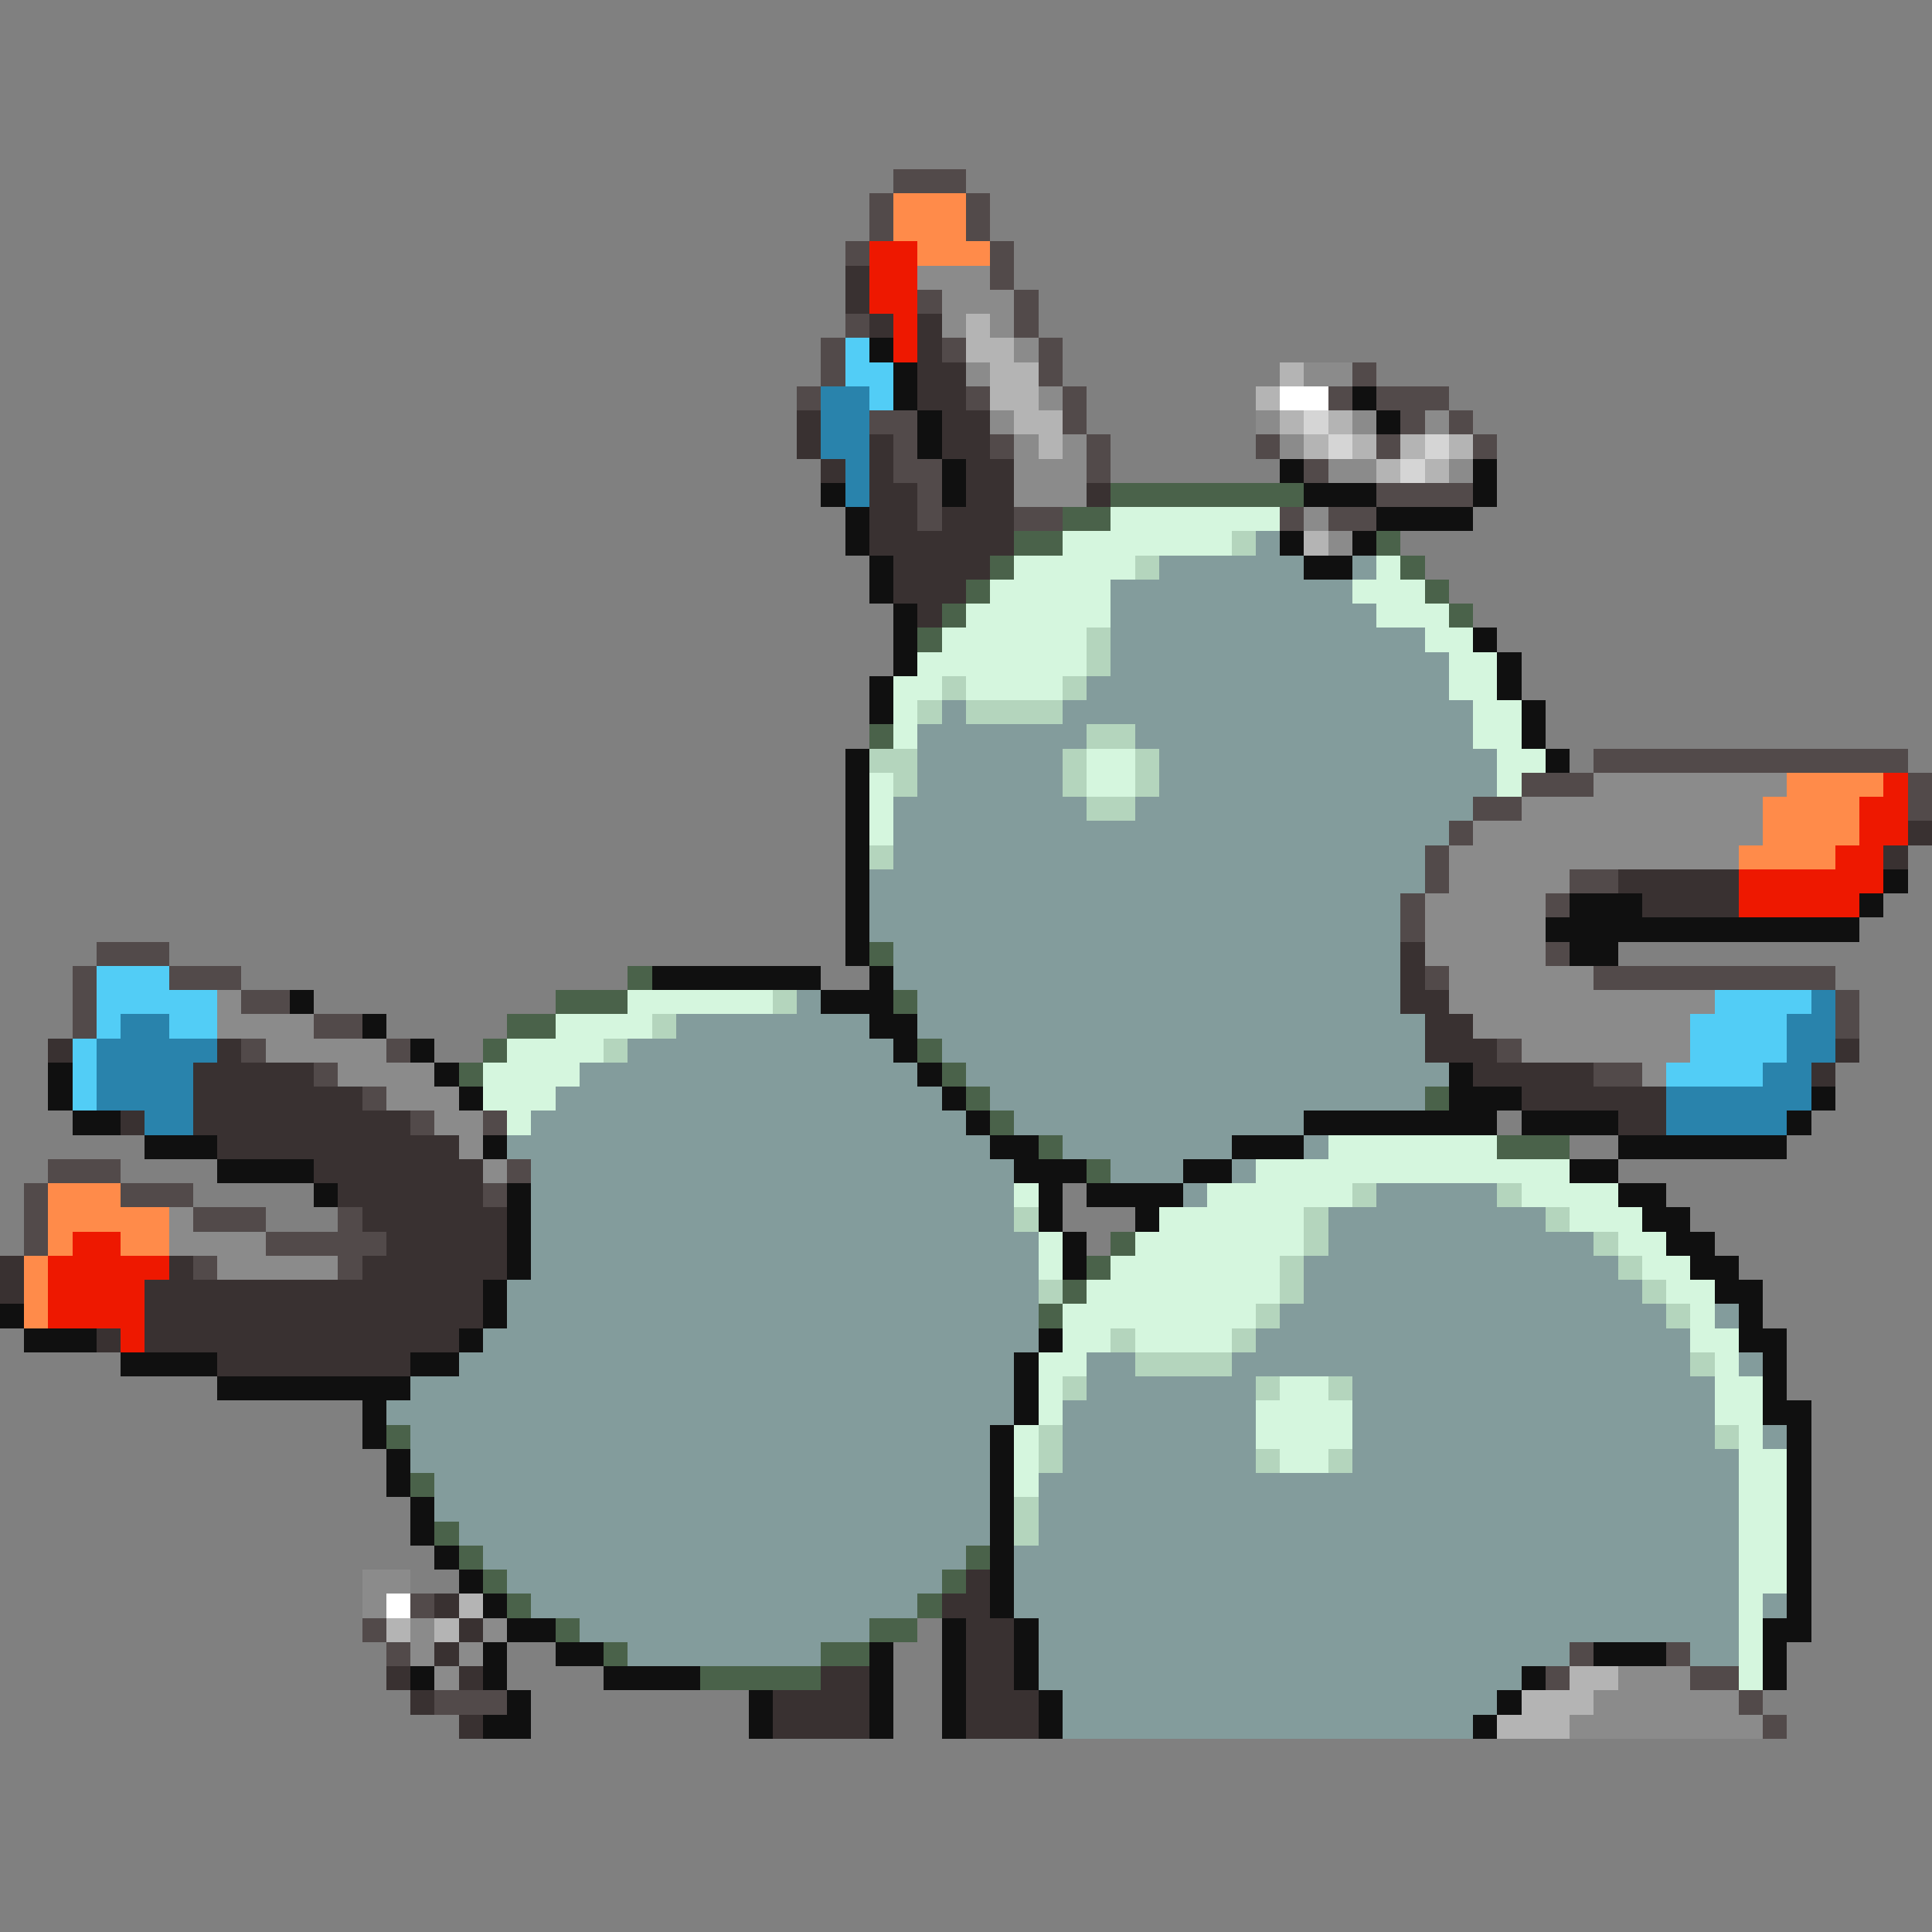 <svg xmlns="http://www.w3.org/2000/svg" viewBox="0 -0.5 80 80" shape-rendering="crispEdges">
<rect x="0" y="-0.5" width="80" height="80" fill="#808080" stroke="none"/>
<path stroke="#524a4a" d="M37 7h3M36 8h1M40 8h1M36 9h1M40 9h1M35 10h1M41 10h1M41 11h1M38 12h1M42 12h1M35 13h1M42 13h1M34 14h1M39 14h1M43 14h1M34 15h1M43 15h1M56 15h1M33 16h1M40 16h1M44 16h1M55 16h1M57 16h3M36 17h2M44 17h1M58 17h1M60 17h1M37 18h1M41 18h1M45 18h1M52 18h1M57 18h1M61 18h1M37 19h2M45 19h1M54 19h1M38 20h1M57 20h4M38 21h1M42 21h2M53 21h1M55 21h2M66 31h13M63 32h3M79 32h1M61 33h2M79 33h1M60 34h1M59 35h1M59 36h1M65 36h2M58 37h1M64 37h1M58 38h1M4 39h3M64 39h1M3 40h1M7 40h3M59 40h1M66 40h10M3 41h1M10 41h2M76 41h1M3 42h1M13 42h2M76 42h1M10 43h1M16 43h1M62 43h1M13 44h1M66 44h2M15 45h1M17 46h1M20 46h1M2 48h3M21 48h1M1 49h1M5 49h3M20 49h1M1 50h1M8 50h3M14 50h1M1 51h1M11 51h5M8 52h1M14 52h1M17 66h1M15 67h1M16 68h1M65 68h1M69 68h1M64 69h1M70 69h2M18 70h3M72 70h1M73 71h1" />
<path stroke="#ff8b4a" d="M37 8h3M37 9h3M38 10h3M74 32h4M73 33h4M73 34h4M72 35h4M2 49h3M2 50h5M2 51h1M5 51h2M1 52h1M1 53h1M1 54h1" />
<path stroke="#ee1800" d="M36 10h2M36 11h2M36 12h2M37 13h1M37 14h1M78 32h1M77 33h2M77 34h2M76 35h2M72 36h6M72 37h5M3 51h2M2 52h5M2 53h4M2 54h4M5 55h1" />
<path stroke="#393131" d="M35 11h1M35 12h1M36 13h1M38 13h1M38 14h1M38 15h2M38 16h2M33 17h1M39 17h2M33 18h1M36 18h1M39 18h2M34 19h1M36 19h1M40 19h2M36 20h2M40 20h2M45 20h1M36 21h2M39 21h3M36 22h6M37 23h4M37 24h3M38 25h1M79 34h1M78 35h1M67 36h5M68 37h4M58 39h1M58 40h1M58 41h2M59 42h2M2 43h1M9 43h1M59 43h3M76 43h1M8 44h5M61 44h5M75 44h1M8 45h7M63 45h6M5 46h1M8 46h9M67 46h2M9 47h10M13 48h7M14 49h6M15 50h6M16 51h5M0 52h1M7 52h1M15 52h6M0 53h1M6 53h14M6 54h14M4 55h1M6 55h13M9 56h8M40 65h1M18 66h1M39 66h2M19 67h1M40 67h2M18 68h1M40 68h2M16 69h1M19 69h1M34 69h2M40 69h2M17 70h1M32 70h4M40 70h3M19 71h1M32 71h4M40 71h3" />
<path stroke="#8b8b8b" d="M38 11h3M39 12h3M39 13h1M41 13h1M42 14h1M40 15h1M54 15h2M43 16h1M41 17h1M52 17h1M56 17h1M59 17h1M42 18h1M44 18h1M53 18h1M42 19h3M55 19h2M60 19h1M42 20h3M54 21h1M55 22h1M66 32h8M63 33h10M61 34h12M60 35h12M60 36h5M59 37h5M59 38h5M59 39h5M60 40h6M9 41h1M60 41h11M9 42h4M61 42h9M11 43h5M63 43h7M14 44h4M68 44h1M16 45h3M18 46h2M19 47h1M20 48h1M7 50h1M7 51h4M9 52h5M15 65h2M15 66h1M17 67h1M20 67h1M17 68h1M19 68h1M18 69h1M67 69h3M66 70h6M65 71h8" />
<path stroke="#b4b4b4" d="M40 13h1M40 14h2M41 15h2M53 15h1M41 16h2M52 16h1M42 17h2M53 17h1M55 17h1M43 18h1M54 18h1M56 18h1M58 18h1M60 18h1M57 19h1M59 19h1M54 22h1M19 66h1M16 67h1M18 67h1M65 69h2M63 70h3M62 71h3" />
<path stroke="#52cdf6" d="M35 14h1M35 15h2M36 16h1M4 40h3M4 41h5M71 41h4M4 42h1M7 42h2M70 42h4M3 43h1M70 43h4M3 44h1M69 44h4M3 45h1" />
<path stroke="#101010" d="M36 14h1M37 15h1M37 16h1M56 16h1M38 17h1M57 17h1M38 18h1M39 19h1M53 19h1M61 19h1M34 20h1M39 20h1M54 20h3M61 20h1M35 21h1M57 21h4M35 22h1M53 22h1M56 22h1M36 23h1M54 23h2M36 24h1M37 25h1M37 26h1M61 26h1M37 27h1M62 27h1M36 28h1M62 28h1M36 29h1M63 29h1M63 30h1M35 31h1M64 31h1M35 32h1M35 33h1M35 34h1M35 35h1M35 36h1M78 36h1M35 37h1M65 37h3M77 37h1M35 38h1M64 38h13M35 39h1M65 39h2M27 40h7M36 40h1M12 41h1M34 41h3M15 42h1M36 42h2M17 43h1M37 43h1M2 44h1M18 44h1M38 44h1M60 44h1M2 45h1M19 45h1M39 45h1M60 45h3M75 45h1M3 46h2M40 46h1M54 46h8M63 46h4M74 46h1M6 47h3M20 47h1M41 47h2M51 47h3M67 47h7M9 48h4M42 48h3M49 48h2M65 48h2M13 49h1M21 49h1M43 49h1M45 49h4M67 49h2M21 50h1M43 50h1M47 50h1M68 50h2M21 51h1M44 51h1M69 51h2M21 52h1M44 52h1M70 52h2M20 53h1M71 53h2M0 54h1M20 54h1M72 54h1M1 55h3M19 55h1M43 55h1M72 55h2M5 56h4M17 56h2M42 56h1M73 56h1M9 57h8M42 57h1M73 57h1M15 58h1M42 58h1M73 58h2M15 59h1M41 59h1M74 59h1M16 60h1M41 60h1M74 60h1M16 61h1M41 61h1M74 61h1M17 62h1M41 62h1M74 62h1M17 63h1M41 63h1M74 63h1M18 64h1M41 64h1M74 64h1M19 65h1M41 65h1M74 65h1M20 66h1M41 66h1M74 66h1M21 67h2M39 67h1M42 67h1M73 67h2M20 68h1M23 68h2M36 68h1M39 68h1M42 68h1M66 68h3M73 68h1M17 69h1M20 69h1M25 69h4M36 69h1M39 69h1M42 69h1M63 69h1M73 69h1M21 70h1M31 70h1M36 70h1M39 70h1M43 70h1M62 70h1M20 71h2M31 71h1M36 71h1M39 71h1M43 71h1M61 71h1" />
<path stroke="#2983ac" d="M34 16h2M34 17h2M34 18h2M35 19h1M35 20h1M75 41h1M5 42h2M74 42h2M4 43h5M74 43h2M4 44h4M73 44h2M4 45h4M69 45h6M6 46h2M69 46h5" />
<path stroke="#ffffff" d="M53 16h2M16 66h1" />
<path stroke="#d5d5d5" d="M54 17h1M55 18h1M59 18h1M58 19h1" />
<path stroke="#4a624a" d="M46 20h8M44 21h2M42 22h2M57 22h1M41 23h1M58 23h1M40 24h1M59 24h1M39 25h1M60 25h1M38 26h1M36 30h1M36 39h1M26 40h1M23 41h3M37 41h1M21 42h2M20 43h1M38 43h1M19 44h1M39 44h1M40 45h1M59 45h1M41 46h1M43 47h1M62 47h3M45 48h1M46 51h1M45 52h1M44 53h1M43 54h1M16 59h1M17 61h1M18 63h1M19 64h1M40 64h1M20 65h1M39 65h1M21 66h1M38 66h1M23 67h1M36 67h2M25 68h1M34 68h2M29 69h5" />
<path stroke="#d5f6de" d="M46 21h7M44 22h7M42 23h5M57 23h1M41 24h5M56 24h3M40 25h6M57 25h3M39 26h6M59 26h2M38 27h7M60 27h2M37 28h2M40 28h4M60 28h2M37 29h1M61 29h2M37 30h1M61 30h2M45 31h2M62 31h2M36 32h1M45 32h2M62 32h1M36 33h1M36 34h1M26 41h6M23 42h4M21 43h4M20 44h4M20 45h3M21 46h1M55 47h7M52 48h13M42 49h1M50 49h6M63 49h4M48 50h6M65 50h3M43 51h1M47 51h7M67 51h2M43 52h1M46 52h7M68 52h2M45 53h8M69 53h2M44 54h8M70 54h1M44 55h2M47 55h4M70 55h2M43 56h2M71 56h1M43 57h1M53 57h2M71 57h2M43 58h1M52 58h4M71 58h2M42 59h1M52 59h4M72 59h1M42 60h1M53 60h2M72 60h2M42 61h1M72 61h2M72 62h2M72 63h2M72 64h2M72 65h2M72 66h1M72 67h1M72 68h1M72 69h1" />
<path stroke="#b4d5bd" d="M51 22h1M47 23h1M45 26h1M45 27h1M39 28h1M44 28h1M38 29h1M40 29h4M45 30h2M36 31h2M44 31h1M47 31h1M37 32h1M44 32h1M47 32h1M45 33h2M36 35h1M32 41h1M27 42h1M25 43h1M56 49h1M62 49h1M42 50h1M54 50h1M64 50h1M54 51h1M66 51h1M53 52h1M67 52h1M43 53h1M53 53h1M68 53h1M52 54h1M69 54h1M46 55h1M51 55h1M47 56h4M70 56h1M44 57h1M52 57h1M55 57h1M43 59h1M71 59h1M43 60h1M52 60h1M55 60h1M42 62h1M42 63h1" />
<path stroke="#839c9c" d="M52 22h1M48 23h6M56 23h1M46 24h10M46 25h11M46 26h13M46 27h14M45 28h15M39 29h1M44 29h17M38 30h7M47 30h14M38 31h6M48 31h14M38 32h6M48 32h14M37 33h8M47 33h14M37 34h23M37 35h22M36 36h23M36 37h22M36 38h22M37 39h21M37 40h21M33 41h1M38 41h20M28 42h8M38 42h21M26 43h11M39 43h20M24 44h14M40 44h20M23 45h16M41 45h18M22 46h18M42 46h12M21 47h20M44 47h7M54 47h1M22 48h20M46 48h3M51 48h1M22 49h20M49 49h1M57 49h5M22 50h20M55 50h9M22 51h21M55 51h11M22 52h21M54 52h13M21 53h22M54 53h14M21 54h22M53 54h16M71 54h1M20 55h23M52 55h18M19 56h23M45 56h2M51 56h19M72 56h1M17 57h25M45 57h7M56 57h15M16 58h26M44 58h8M56 58h15M17 59h24M44 59h8M56 59h15M73 59h1M17 60h24M44 60h8M56 60h16M18 61h23M43 61h29M18 62h23M43 62h29M19 63h22M43 63h29M20 64h20M42 64h30M21 65h18M42 65h30M22 66h16M42 66h30M73 66h1M24 67h12M43 67h29M26 68h8M43 68h22M70 68h2M43 69h20M44 70h18M44 71h17" />
</svg>